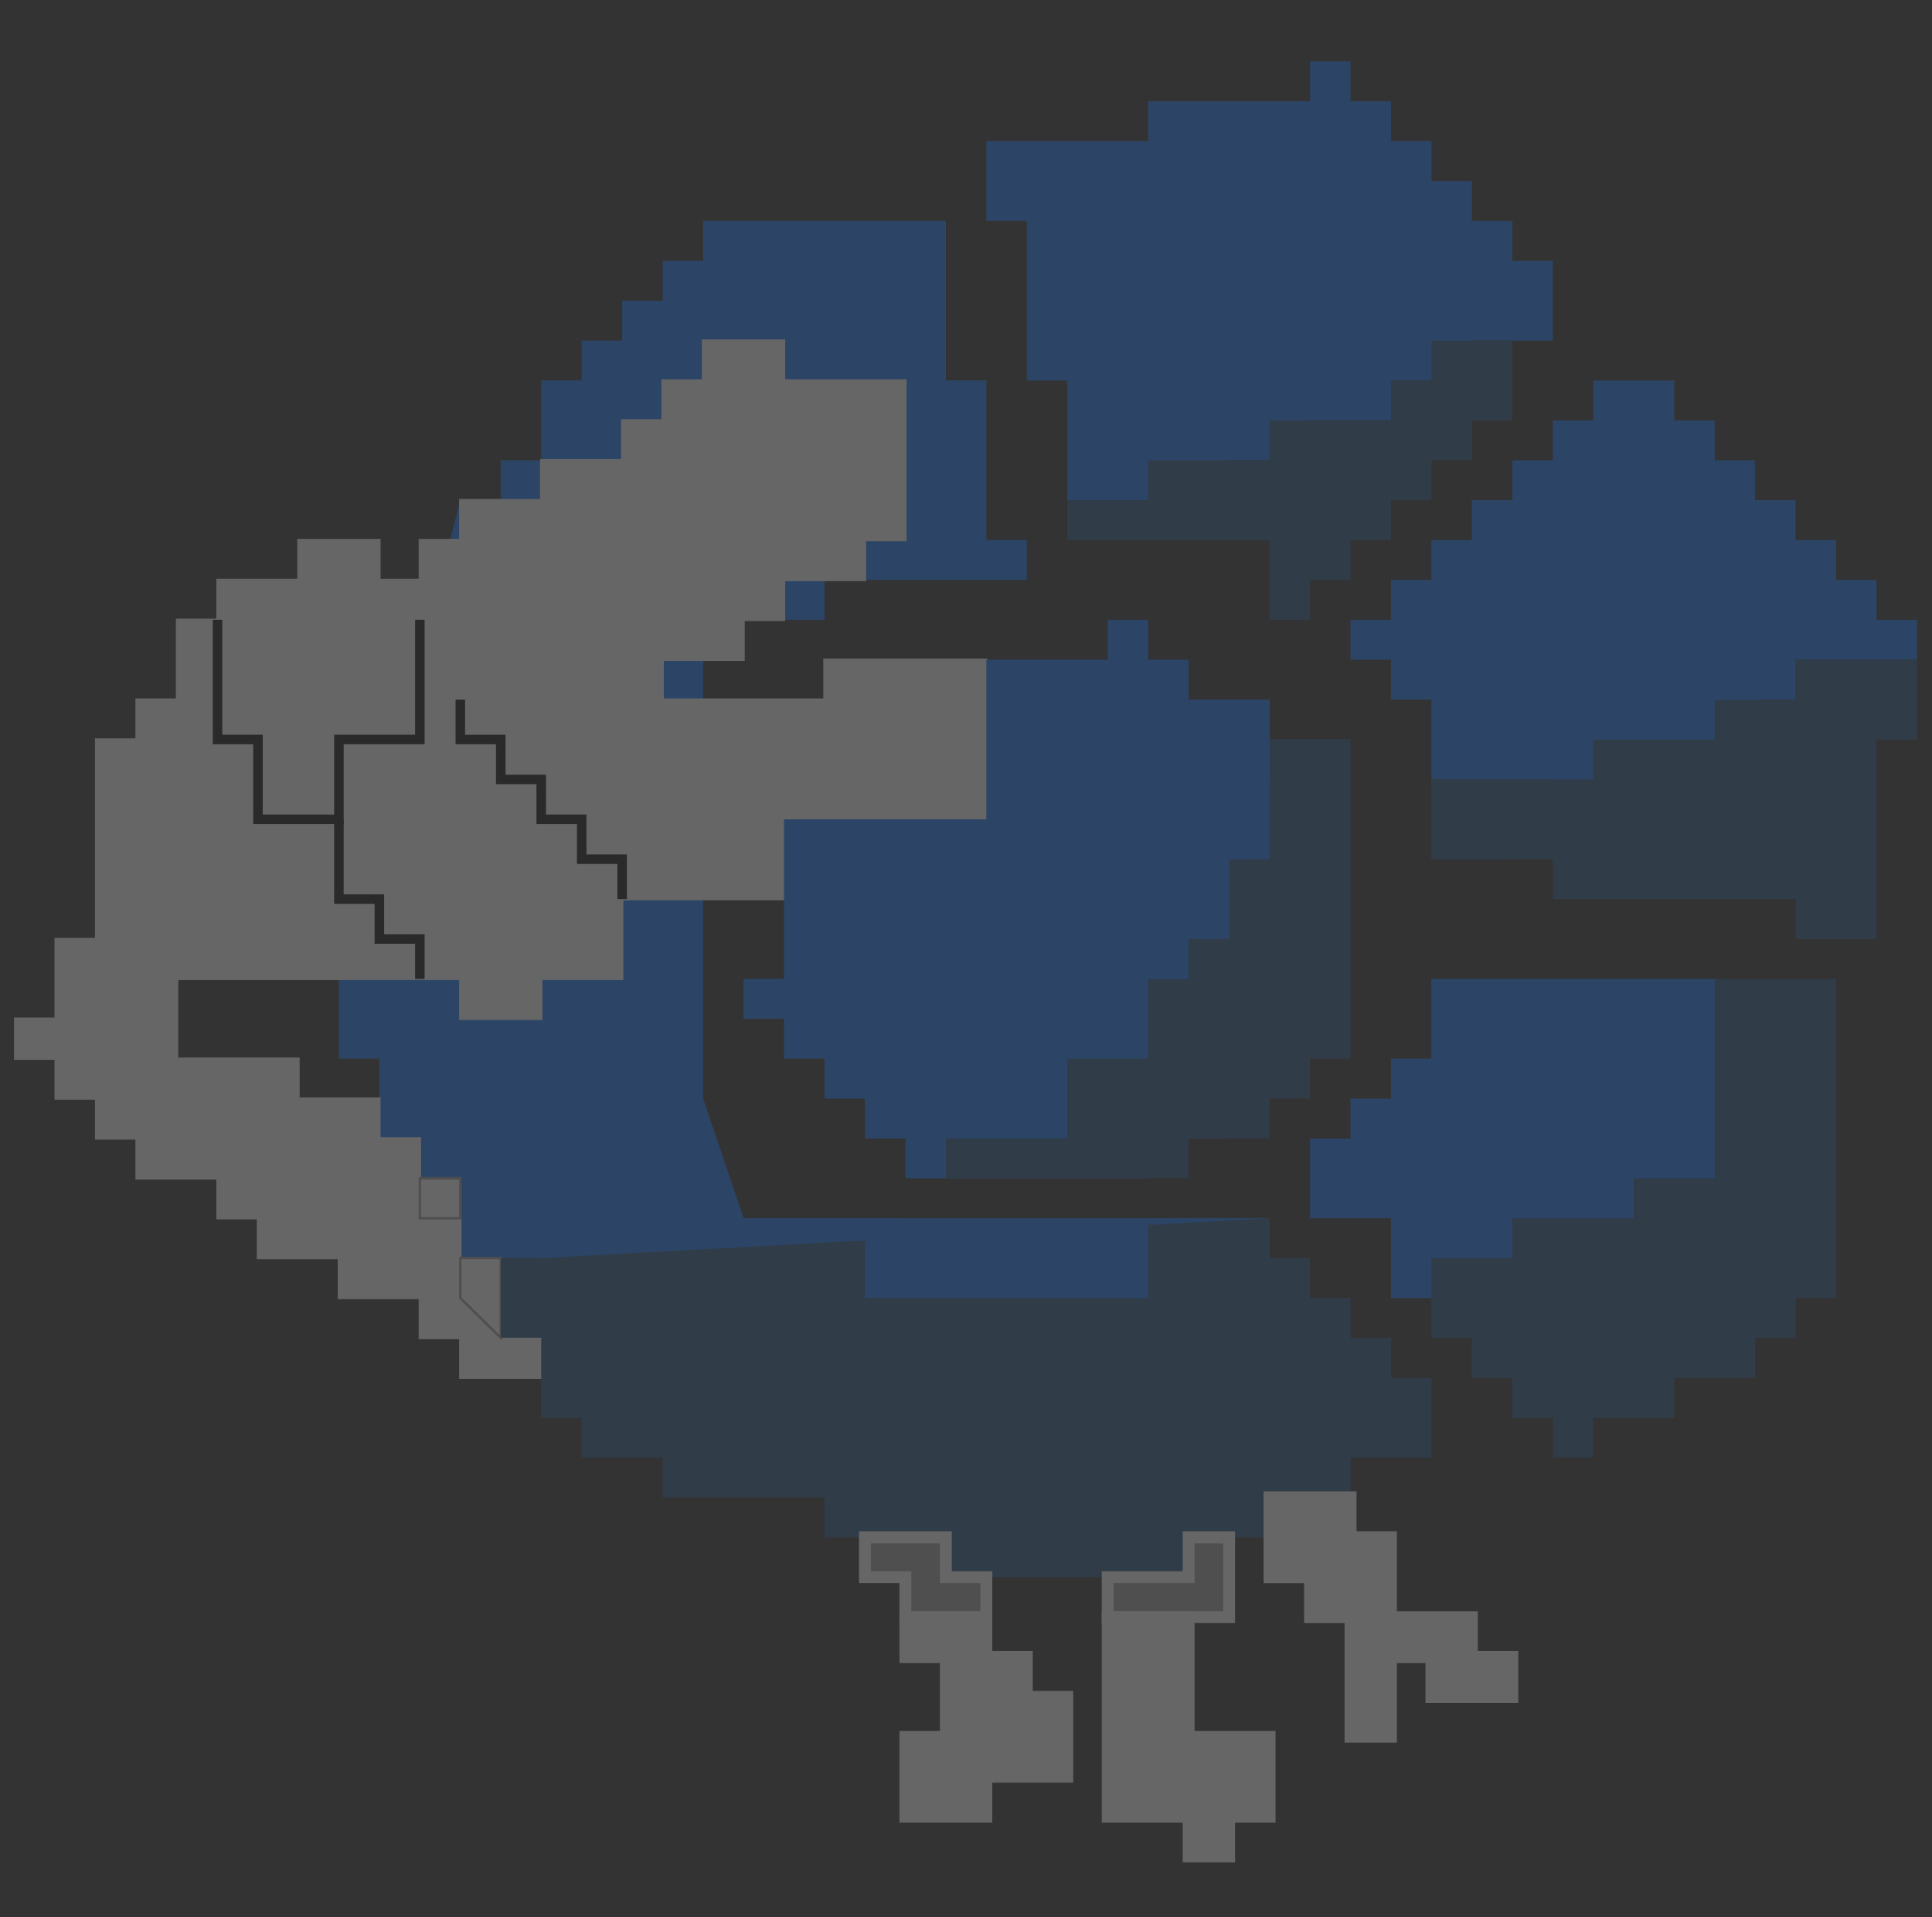 <svg width="127" height="126" viewBox="0 0 127 126" fill="none" xmlns="http://www.w3.org/2000/svg">
<rect x="0" y="0" width="127" height="126" fill="#333333" stroke="none"/>
<g style="mix-blend-mode:screen" opacity="0.25">
<path d="M83.456 80.06V90.546H80.796V93.168H75.476V95.79H72.816V98.412H56.857V95.79H51.538V93.168H48.877V90.546H46.217V87.924H40.897V85.302H35.578V82.68H30.258V77.437H27.598V74.815H24.938V69.572H22.277V64.329L30.257 32.869H32.917V30.247H35.578V25.004H38.238V22.382H40.898V19.76H43.559V17.138H46.219V14.516H62.178V25.002H64.838V35.488H67.498V38.11H54.199V40.732H46.219V72.192L48.879 80.057H59.518C59.518 80.057 56.858 80.057 59.518 82.679C62.179 85.301 75.477 82.679 75.477 82.679V80.057H83.457L83.456 80.06Z" fill="#187DFF"/>
<path d="M67.496 14.519V25.007H70.156V32.871H75.476H80.796V30.25H86.115V27.628H88.775H91.435V25.007H94.095H96.754V22.385H102.075V19.764V17.142H99.415V14.519H96.754V11.898H94.095V9.276H91.435V6.655H88.775V4.033H86.115V6.655H83.456H78.135H75.476V9.276H70.156H64.837V11.898V14.519H67.496Z" fill="#187DFF"/>
<path d="M70.156 32.871V35.493H80.795H83.456V40.736H86.115V38.115H88.775V35.493H91.434V32.871H94.095V30.25H96.754V27.628H99.414V22.385H96.754H94.095V25.007H91.434V27.628H88.775H86.115H83.456V30.25H80.795H75.476V32.871H70.156Z" fill="#2C568C"/>
<path d="M24.939 72.196H19.619V69.575H14.299H11.639V66.953V64.332H30.258V66.953H32.918H35.578V64.332H40.898V61.71V59.087H43.557H64.837V56.467V53.844H67.496V48.601V45.979H64.837V43.358H54.197V45.979H43.557V43.358H46.218H48.877V40.736H51.537V38.115H54.197H56.857V35.493H59.516V25.007H51.537V22.385H46.218V25.007H43.557V27.628H40.898V30.25H38.238H35.578V32.871H32.918H30.258V35.493H27.599V38.115H24.939V35.493H22.279H19.619V38.115H14.299V40.736H11.639V43.358V45.979H8.98V48.601H6.32V59.087V61.71H3.66V64.332V66.953H1V69.575H3.66V72.196H6.32V74.818H8.98V77.439H11.639H14.299V80.061H16.959V82.683H19.619H22.279V85.304H24.939H27.599V87.926H30.258V90.547H35.578V87.926H32.918V85.304H30.258V80.061H27.599V77.439V74.818H24.939V72.196Z" fill="white" stroke="white" stroke-width="0.156" stroke-miterlimit="10"/>
<path d="M32.918 82.682V87.925L30.258 85.303V82.682H32.918Z" fill="white" stroke="#A2A2A2" stroke-width="0.156" stroke-miterlimit="10"/>
<path d="M30.259 77.439H27.599V80.061H30.259V77.439Z" fill="white" stroke="#A2A2A2" stroke-width="0.156" stroke-miterlimit="10"/>
<path d="M14.299 40.734V48.599H16.959V53.843H22.279V48.599H27.599V45.977V40.734" fill="white"/>
<path d="M14.299 40.734V48.599H16.959V53.843H22.279V48.599H27.599V45.977V40.734" stroke="#111111" stroke-width="0.625" stroke-miterlimit="10"/>
<path d="M40.898 59.087V56.466H38.238V53.844H35.577V51.223H32.918V48.601H30.258V45.978" fill="white"/>
<path d="M40.898 59.087V56.466H38.238V53.844H35.577V51.223H32.918V48.601H30.258V45.978" stroke="#111111" stroke-width="0.625" stroke-miterlimit="10"/>
<path d="M22.279 53.846V59.089H24.939V61.711H27.599V64.333" fill="white"/>
<path d="M22.279 53.846V59.089H24.939V61.711H27.599V64.333" stroke="#111111" stroke-width="0.625" stroke-miterlimit="10"/>
<path d="M75.476 40.734H72.816V43.356H64.837V53.843H51.537V61.708V64.33H48.877V66.951H51.537V69.573H54.197V72.194H56.857V74.816H59.516V77.437H75.476V74.816H80.795V72.194L83.456 51.222H86.115L88.775 48.599H83.456V45.977H78.135V43.356H75.476V40.734Z" fill="#187DFF"/>
<path d="M88.775 48.6V69.573H86.115V72.194H83.456V74.816H80.795H78.135V77.437H75.476H62.176V74.816H70.156V69.573H75.476V64.33H78.135V61.708H80.795V56.465H83.456V53.843V51.222V48.6H88.775Z" fill="#2C568C"/>
<path d="M112.714 64.332H120.694V85.304H118.033V87.927H115.373V90.547H110.053V93.17H104.734V95.792H102.075V93.17H99.414V90.547H96.754V87.927H94.095V85.304V82.683L112.714 64.332Z" fill="#2C568C"/>
<path d="M86.115 77.439V74.818H88.775V72.196H91.435V69.575H94.095V64.332H112.714V77.439H107.394V80.061H102.075H99.415V82.683H94.095V85.304H91.435V82.683V80.061H86.115V77.439Z" fill="#187DFF"/>
<path d="M83.455 80.061V82.683H86.115V85.304H88.775V87.926H91.434V90.547H94.094V95.791H91.434H88.775V98.412H83.455V101.034H78.135V103.655H62.176V101.034H54.196V98.412H43.557V95.791H38.237V93.169H35.577V87.926H32.918V82.683H35.577L83.455 80.061Z" fill="#2C568C"/>
<path d="M75.476 80.061H56.857V85.304H75.476V80.061Z" fill="#187DFF"/>
<path d="M56.857 101.033H62.176V103.654H64.837V106.276H59.516V103.654H56.857V101.033Z" fill="#A2A2A2" stroke="white" stroke-width="0.782" stroke-miterlimit="10"/>
<path d="M72.815 103.654V106.276H75.476H80.795V101.033H78.135V103.654H72.815Z" fill="#A2A2A2" stroke="white" stroke-width="0.782" stroke-miterlimit="10"/>
<path d="M83.456 101.034V103.655H88.775V98.412H83.456V101.034Z" fill="#A2A2A2" stroke="#A2A2A2" stroke-width="0.782" stroke-miterlimit="10"/>
<path d="M59.516 106.277V108.899H62.176V114.143H59.516V116.764V119.386H64.837V116.764H70.156V111.52H67.496V108.899H64.837V106.277H59.516Z" fill="white" stroke="white" stroke-width="0.782" stroke-miterlimit="10"/>
<path d="M72.815 106.277V119.386H75.476H78.135V122.007H80.795V119.386H83.456V114.143H78.135V106.277H72.815Z" fill="white" stroke="white" stroke-width="0.782" stroke-miterlimit="10"/>
<path d="M83.456 98.412V103.655H86.115V106.277H88.775V114.142H91.434V108.899H94.095V111.52H99.414V108.899H96.754V106.277H91.434V101.034H88.775V98.412H83.456Z" fill="white" stroke="white" stroke-width="0.782" stroke-miterlimit="10"/>
<path d="M88.775 43.357H91.435V45.978H94.095V51.222H102.075V53.843H110.054V51.222H112.714V48.6H115.373V45.978H118.033V43.357H126.013V40.735H123.353V38.114H120.694V35.492H118.033V32.87H115.373V30.249H112.714V27.627H110.054V25.006H107.394H104.734V27.627H102.075V30.249H99.415V32.87L96.754 35.492H94.095V38.114H91.435V40.735H88.775V43.357Z" fill="#187DFF"/>
<path d="M94.095 56.47H102.075V59.091H118.033V61.713H123.353V48.604H126.013V43.361H120.694H118.033V45.982H112.714V48.604H104.734V51.227H99.414L94.095 56.47Z" fill="#2C568C"/>
<path d="M99.414 51.225H94.095V56.468H99.414V51.225Z" fill="#2C568C"/>
<path d="M96.754 32.871V35.493L99.414 32.871H96.754Z" fill="#187DFF"/>
<path d="M83.456 45.978V56.466H80.795L83.456 45.978Z" fill="#187DFF"/>
</g>
</svg>
